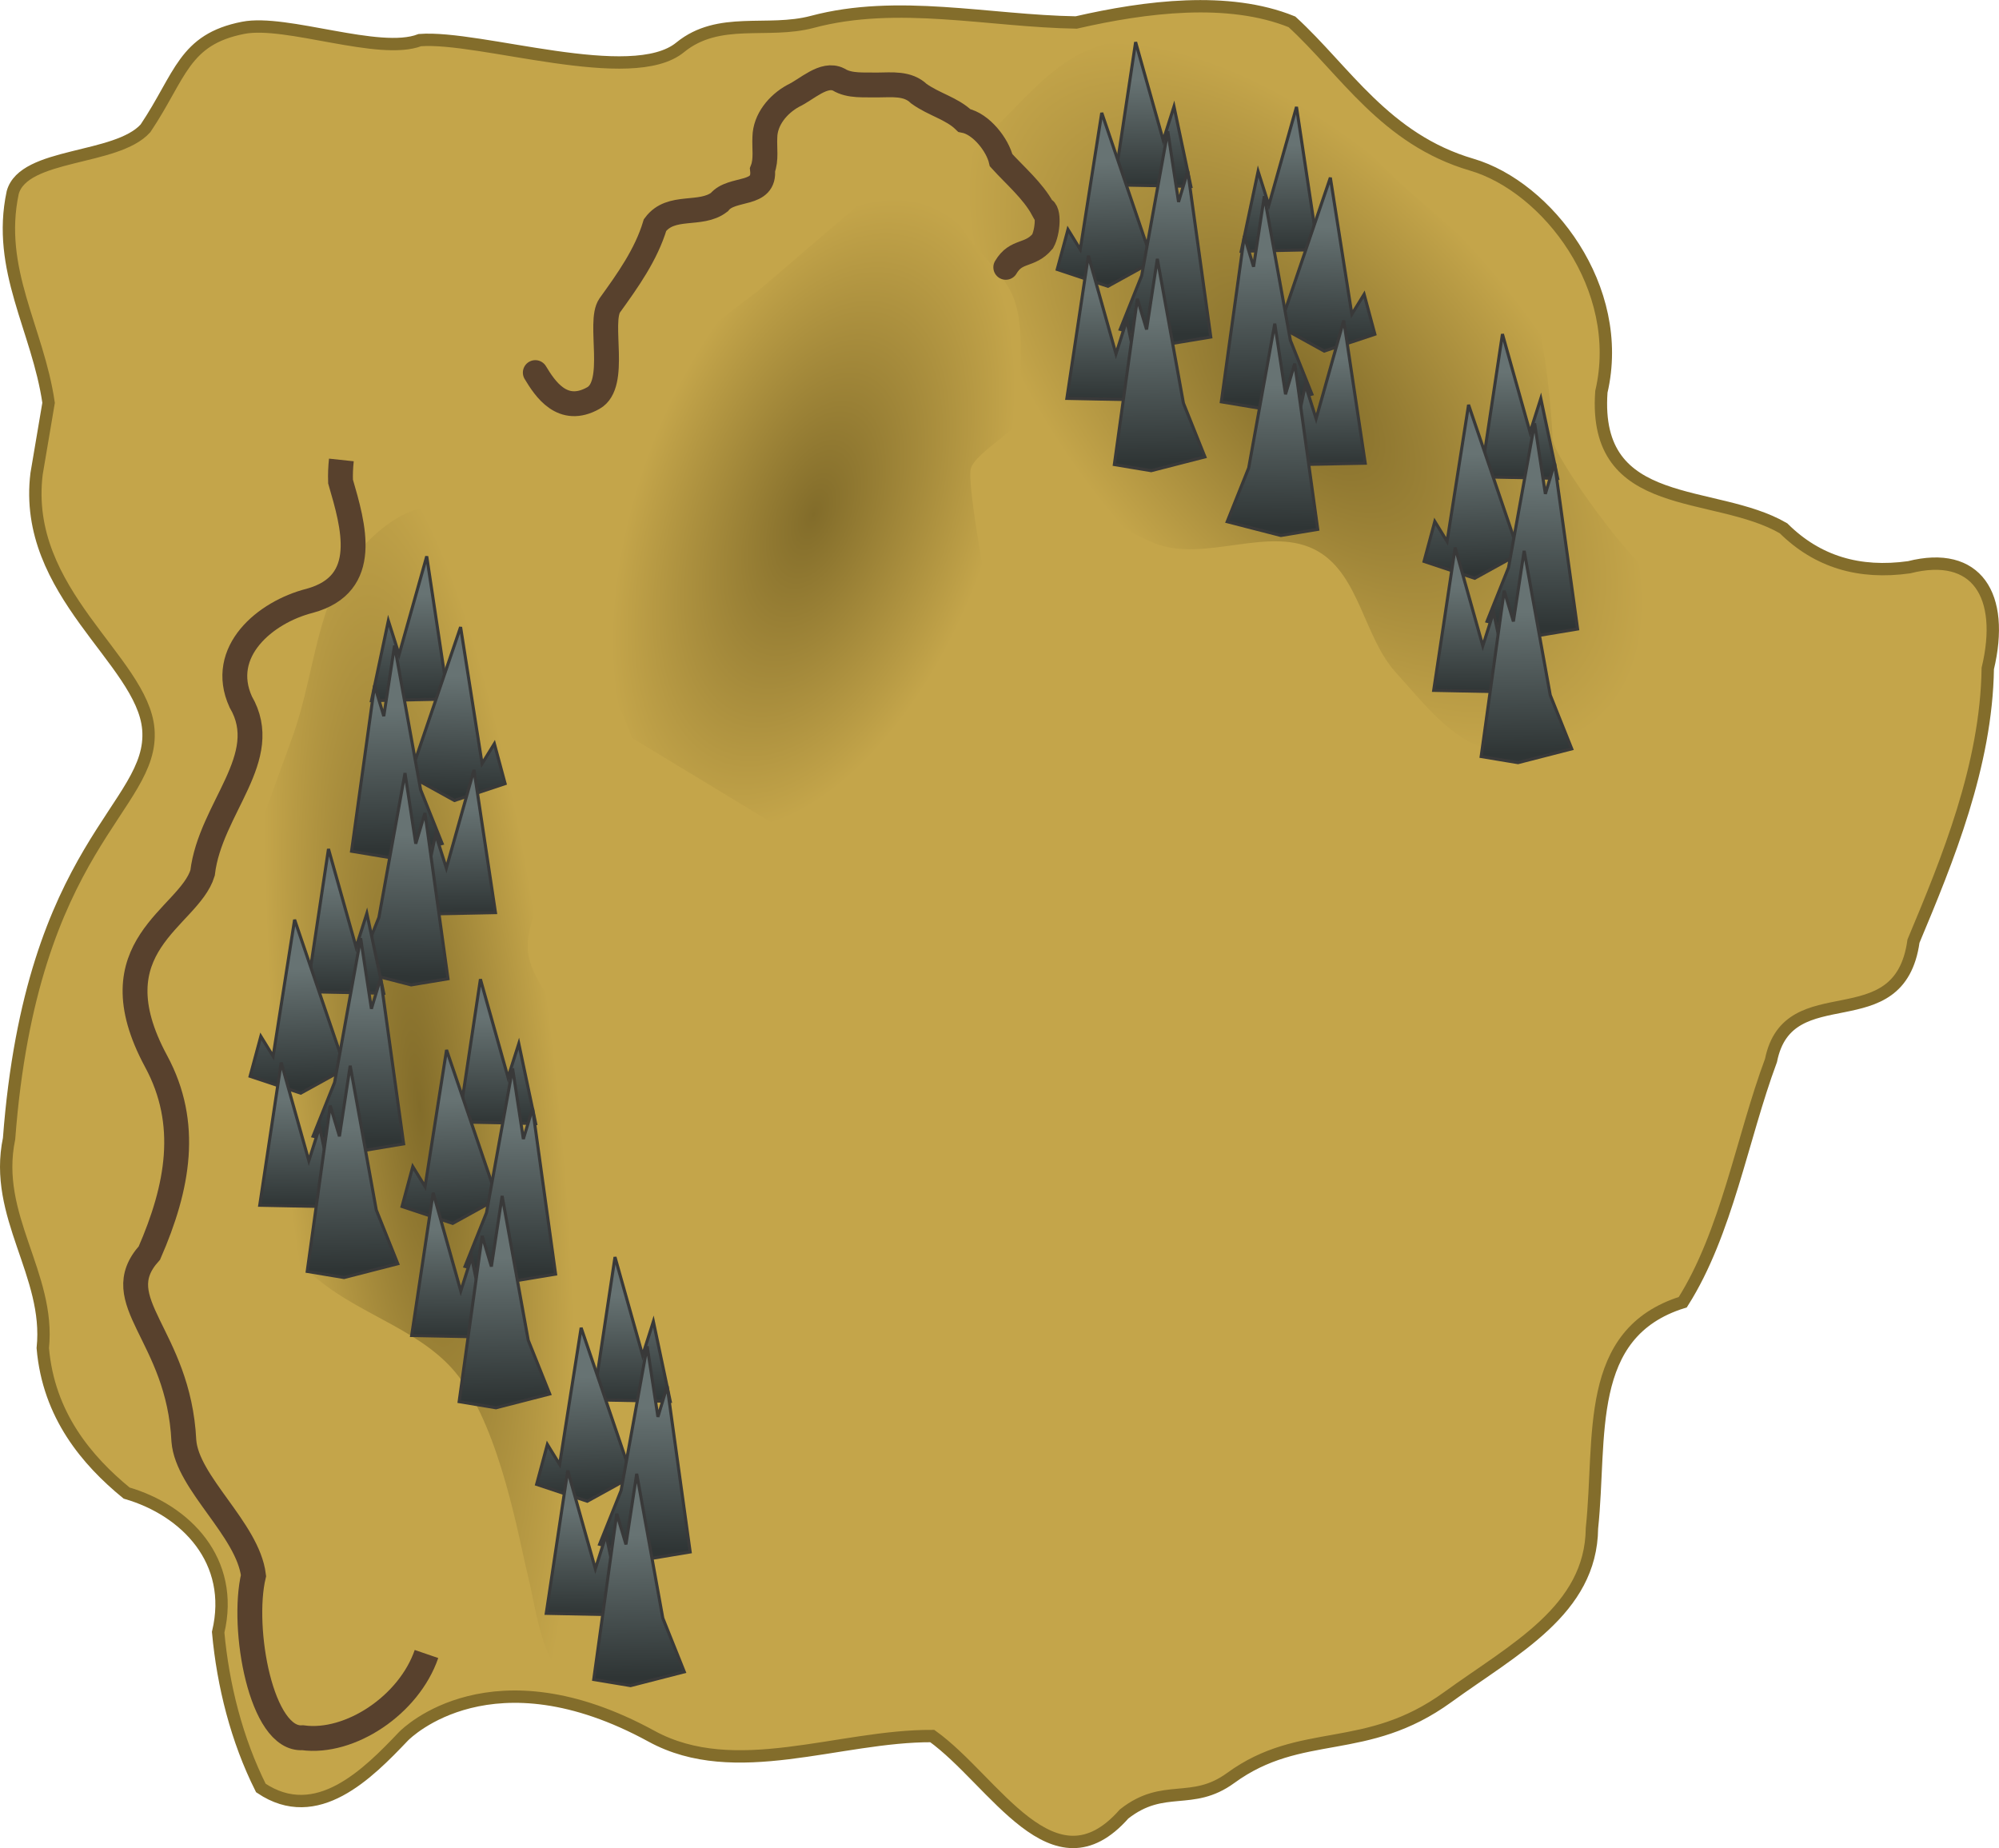 <?xml version="1.0" encoding="UTF-8" standalone="no"?>
<!-- Created with Inkscape (http://www.inkscape.org/) -->

<svg
   width="651.205"
   height="602.015"
   viewBox="0 0 183.785 169.902"
   version="1.1"
   id="svg1"
   inkscape:version="1.3 (0e150ed6c4, 2023-07-21)"
   sodipodi:docname="GameMap.svg"
   xml:space="preserve"
   xmlns:inkscape="http://www.inkscape.org/namespaces/inkscape"
   xmlns:sodipodi="http://sodipodi.sourceforge.net/DTD/sodipodi-0.dtd"
   xmlns:xlink="http://www.w3.org/1999/xlink"
   xmlns="http://www.w3.org/2000/svg"
   xmlns:svg="http://www.w3.org/2000/svg"
   xmlns:rdf="http://www.w3.org/1999/02/22-rdf-syntax-ns#"
   xmlns:cc="http://creativecommons.org/ns#"
   xmlns:dc="http://purl.org/dc/elements/1.1/"><sodipodi:namedview
     id="namedview1"
     pagecolor="#505050"
     bordercolor="#eeeeee"
     borderopacity="1"
     inkscape:showpageshadow="0"
     inkscape:pageopacity="1"
     inkscape:pagecheckerboard="0"
     inkscape:deskcolor="#d1d1d1"
     inkscape:document-units="px"
     inkscape:zoom="0.35355339"
     inkscape:cx="401.63665"
     inkscape:cy="138.59293"
     inkscape:window-width="1280"
     inkscape:window-height="961"
     inkscape:window-x="-8"
     inkscape:window-y="-8"
     inkscape:window-maximized="1"
     inkscape:current-layer="layer1"
     showgrid="false"
     units="px" /><defs
     id="defs1"><linearGradient
       id="linearGradient849"
       inkscape:collect="always"><stop
         style="stop-color:#826c2a;stop-opacity:1;"
         offset="0"
         id="stop848" /><stop
         style="stop-color:#c4a54a;stop-opacity:1;"
         offset="1"
         id="stop849" /></linearGradient><linearGradient
       id="linearGradient27"
       inkscape:collect="always"><stop
         style="stop-color:#677373;stop-opacity:1;"
         offset="0.289"
         id="stop27" /><stop
         style="stop-color:#2f3535;stop-opacity:1;"
         offset="1"
         id="stop28" /></linearGradient><linearGradient
       inkscape:collect="always"
       xlink:href="#linearGradient27"
       id="linearGradient664"
       gradientUnits="userSpaceOnUse"
       gradientTransform="translate(-1.783,-14.803)"
       x1="83.374"
       y1="119.178"
       x2="83.289"
       y2="133.007" /><linearGradient
       inkscape:collect="always"
       xlink:href="#linearGradient27"
       id="linearGradient665"
       gradientUnits="userSpaceOnUse"
       gradientTransform="translate(0.606,0.45)"
       x1="77.299"
       y1="111.065"
       x2="77.783"
       y2="126.305" /><linearGradient
       inkscape:collect="always"
       xlink:href="#linearGradient27"
       id="linearGradient666"
       gradientUnits="userSpaceOnUse"
       gradientTransform="matrix(-1,0,0,1,164.444,-10.129)"
       x1="79.569"
       y1="123.558"
       x2="79.777"
       y2="141.903" /><linearGradient
       inkscape:collect="always"
       xlink:href="#linearGradient27"
       id="linearGradient667"
       gradientUnits="userSpaceOnUse"
       gradientTransform="translate(-6.128,4.829)"
       x1="83.374"
       y1="119.178"
       x2="83.289"
       y2="133.007" /><linearGradient
       inkscape:collect="always"
       xlink:href="#linearGradient27"
       id="linearGradient668"
       gradientUnits="userSpaceOnUse"
       gradientTransform="translate(2.894,1.596)"
       x1="79.569"
       y1="123.558"
       x2="79.777"
       y2="141.903" /><linearGradient
       inkscape:collect="always"
       xlink:href="#linearGradient27"
       id="linearGradient685"
       gradientUnits="userSpaceOnUse"
       gradientTransform="translate(-1.783,-14.803)"
       x1="83.374"
       y1="119.178"
       x2="83.289"
       y2="133.007" /><linearGradient
       inkscape:collect="always"
       xlink:href="#linearGradient27"
       id="linearGradient686"
       gradientUnits="userSpaceOnUse"
       gradientTransform="translate(0.606,0.45)"
       x1="77.299"
       y1="111.065"
       x2="77.783"
       y2="126.305" /><linearGradient
       inkscape:collect="always"
       xlink:href="#linearGradient27"
       id="linearGradient687"
       gradientUnits="userSpaceOnUse"
       gradientTransform="matrix(-1,0,0,1,164.444,-10.129)"
       x1="79.569"
       y1="123.558"
       x2="79.777"
       y2="141.903" /><linearGradient
       inkscape:collect="always"
       xlink:href="#linearGradient27"
       id="linearGradient688"
       gradientUnits="userSpaceOnUse"
       gradientTransform="translate(-6.128,4.829)"
       x1="83.374"
       y1="119.178"
       x2="83.289"
       y2="133.007" /><linearGradient
       inkscape:collect="always"
       xlink:href="#linearGradient27"
       id="linearGradient689"
       gradientUnits="userSpaceOnUse"
       gradientTransform="translate(2.894,1.596)"
       x1="79.569"
       y1="123.558"
       x2="79.777"
       y2="141.903" /><linearGradient
       inkscape:collect="always"
       xlink:href="#linearGradient27"
       id="linearGradient803"
       gradientUnits="userSpaceOnUse"
       gradientTransform="translate(-1.783,-14.803)"
       x1="83.374"
       y1="119.178"
       x2="83.289"
       y2="133.007" /><linearGradient
       inkscape:collect="always"
       xlink:href="#linearGradient27"
       id="linearGradient804"
       gradientUnits="userSpaceOnUse"
       gradientTransform="translate(0.606,0.45)"
       x1="77.299"
       y1="111.065"
       x2="77.783"
       y2="126.305" /><linearGradient
       inkscape:collect="always"
       xlink:href="#linearGradient27"
       id="linearGradient805"
       gradientUnits="userSpaceOnUse"
       gradientTransform="matrix(-1,0,0,1,164.444,-10.129)"
       x1="79.569"
       y1="123.558"
       x2="79.777"
       y2="141.903" /><linearGradient
       inkscape:collect="always"
       xlink:href="#linearGradient27"
       id="linearGradient806"
       gradientUnits="userSpaceOnUse"
       gradientTransform="translate(-6.128,4.829)"
       x1="83.374"
       y1="119.178"
       x2="83.289"
       y2="133.007" /><linearGradient
       inkscape:collect="always"
       xlink:href="#linearGradient27"
       id="linearGradient807"
       gradientUnits="userSpaceOnUse"
       gradientTransform="translate(2.894,1.596)"
       x1="79.569"
       y1="123.558"
       x2="79.777"
       y2="141.903" /><linearGradient
       inkscape:collect="always"
       xlink:href="#linearGradient27"
       id="linearGradient817"
       gradientUnits="userSpaceOnUse"
       gradientTransform="translate(-1.783,-14.803)"
       x1="83.374"
       y1="119.178"
       x2="83.289"
       y2="133.007" /><linearGradient
       inkscape:collect="always"
       xlink:href="#linearGradient27"
       id="linearGradient818"
       gradientUnits="userSpaceOnUse"
       gradientTransform="translate(0.606,0.45)"
       x1="77.299"
       y1="111.065"
       x2="77.783"
       y2="126.305" /><linearGradient
       inkscape:collect="always"
       xlink:href="#linearGradient27"
       id="linearGradient819"
       gradientUnits="userSpaceOnUse"
       gradientTransform="matrix(-1,0,0,1,164.444,-10.129)"
       x1="79.569"
       y1="123.558"
       x2="79.777"
       y2="141.903" /><linearGradient
       inkscape:collect="always"
       xlink:href="#linearGradient27"
       id="linearGradient820"
       gradientUnits="userSpaceOnUse"
       gradientTransform="translate(-6.128,4.829)"
       x1="83.374"
       y1="119.178"
       x2="83.289"
       y2="133.007" /><linearGradient
       inkscape:collect="always"
       xlink:href="#linearGradient27"
       id="linearGradient821"
       gradientUnits="userSpaceOnUse"
       gradientTransform="translate(2.894,1.596)"
       x1="79.569"
       y1="123.558"
       x2="79.777"
       y2="141.903" /><linearGradient
       inkscape:collect="always"
       xlink:href="#linearGradient27"
       id="linearGradient825"
       gradientUnits="userSpaceOnUse"
       gradientTransform="translate(-1.783,-14.803)"
       x1="83.374"
       y1="119.178"
       x2="83.289"
       y2="133.007" /><linearGradient
       inkscape:collect="always"
       xlink:href="#linearGradient27"
       id="linearGradient826"
       gradientUnits="userSpaceOnUse"
       gradientTransform="translate(0.606,0.45)"
       x1="77.299"
       y1="111.065"
       x2="77.783"
       y2="126.305" /><linearGradient
       inkscape:collect="always"
       xlink:href="#linearGradient27"
       id="linearGradient827"
       gradientUnits="userSpaceOnUse"
       gradientTransform="matrix(-1,0,0,1,164.444,-10.129)"
       x1="79.569"
       y1="123.558"
       x2="79.777"
       y2="141.903" /><linearGradient
       inkscape:collect="always"
       xlink:href="#linearGradient27"
       id="linearGradient828"
       gradientUnits="userSpaceOnUse"
       gradientTransform="translate(-6.128,4.829)"
       x1="83.374"
       y1="119.178"
       x2="83.289"
       y2="133.007" /><linearGradient
       inkscape:collect="always"
       xlink:href="#linearGradient27"
       id="linearGradient829"
       gradientUnits="userSpaceOnUse"
       gradientTransform="translate(2.894,1.596)"
       x1="79.569"
       y1="123.558"
       x2="79.777"
       y2="141.903" /><linearGradient
       inkscape:collect="always"
       xlink:href="#linearGradient27"
       id="linearGradient833"
       gradientUnits="userSpaceOnUse"
       gradientTransform="translate(-1.783,-14.803)"
       x1="83.374"
       y1="119.178"
       x2="83.289"
       y2="133.007" /><linearGradient
       inkscape:collect="always"
       xlink:href="#linearGradient27"
       id="linearGradient834"
       gradientUnits="userSpaceOnUse"
       gradientTransform="translate(0.606,0.45)"
       x1="77.299"
       y1="111.065"
       x2="77.783"
       y2="126.305" /><linearGradient
       inkscape:collect="always"
       xlink:href="#linearGradient27"
       id="linearGradient835"
       gradientUnits="userSpaceOnUse"
       gradientTransform="matrix(-1,0,0,1,164.444,-10.129)"
       x1="79.569"
       y1="123.558"
       x2="79.777"
       y2="141.903" /><linearGradient
       inkscape:collect="always"
       xlink:href="#linearGradient27"
       id="linearGradient836"
       gradientUnits="userSpaceOnUse"
       gradientTransform="translate(-6.128,4.829)"
       x1="83.374"
       y1="119.178"
       x2="83.289"
       y2="133.007" /><linearGradient
       inkscape:collect="always"
       xlink:href="#linearGradient27"
       id="linearGradient837"
       gradientUnits="userSpaceOnUse"
       gradientTransform="translate(2.894,1.596)"
       x1="79.569"
       y1="123.558"
       x2="79.777"
       y2="141.903" /><linearGradient
       inkscape:collect="always"
       xlink:href="#linearGradient27"
       id="linearGradient842"
       gradientUnits="userSpaceOnUse"
       gradientTransform="translate(-1.783,-14.803)"
       x1="83.374"
       y1="119.178"
       x2="83.289"
       y2="133.007" /><linearGradient
       inkscape:collect="always"
       xlink:href="#linearGradient27"
       id="linearGradient843"
       gradientUnits="userSpaceOnUse"
       gradientTransform="translate(0.606,0.45)"
       x1="77.299"
       y1="111.065"
       x2="77.783"
       y2="126.305" /><linearGradient
       inkscape:collect="always"
       xlink:href="#linearGradient27"
       id="linearGradient844"
       gradientUnits="userSpaceOnUse"
       gradientTransform="matrix(-1,0,0,1,164.444,-10.129)"
       x1="79.569"
       y1="123.558"
       x2="79.777"
       y2="141.903" /><linearGradient
       inkscape:collect="always"
       xlink:href="#linearGradient27"
       id="linearGradient845"
       gradientUnits="userSpaceOnUse"
       gradientTransform="translate(-6.128,4.829)"
       x1="83.374"
       y1="119.178"
       x2="83.289"
       y2="133.007" /><linearGradient
       inkscape:collect="always"
       xlink:href="#linearGradient27"
       id="linearGradient846"
       gradientUnits="userSpaceOnUse"
       gradientTransform="translate(2.894,1.596)"
       x1="79.569"
       y1="123.558"
       x2="79.777"
       y2="141.903" /><radialGradient
       inkscape:collect="always"
       xlink:href="#linearGradient849"
       id="radialGradient848"
       cx="130.144"
       cy="38.501"
       fx="130.144"
       fy="38.501"
       r="32.501"
       gradientTransform="matrix(0.468,-0.429,0.836,0.911,37.074,59.273)"
       gradientUnits="userSpaceOnUse" /><radialGradient
       inkscape:collect="always"
       xlink:href="#linearGradient849"
       id="radialGradient851"
       cx="67.099"
       cy="106.162"
       fx="67.099"
       fy="106.162"
       r="25.562"
       gradientTransform="matrix(-0.5,0.052,-0.25,-2.403,108.789,355.35)"
       gradientUnits="userSpaceOnUse" /><radialGradient
       inkscape:collect="always"
       xlink:href="#linearGradient849"
       id="radialGradient852"
       cx="80.867"
       cy="49.156"
       fx="80.867"
       fy="49.156"
       r="21.043"
       gradientTransform="matrix(0.723,0.27,-0.507,1.357,51.385,-39.225)"
       gradientUnits="userSpaceOnUse" /></defs><g
     inkscape:label="Layer 1"
     inkscape:groupmode="layer"
     id="layer1"
     transform="translate(-10.13,-2.033)"><path
       style="fill:#c4a54a;fill-opacity:1;fill-rule:evenodd;stroke:#836d2b;stroke-width:1.136;stroke-linecap:butt;stroke-linejoin:miter;stroke-dasharray:none;stroke-opacity:1"
       d="m 13.493,45.589 c -1.343,10.94 9.753,17.147 10.275,23.483 0.592,7.191 -10.751,10.49 -12.804,37.643 -1.491,7.12 3.81,12.471 3.1,19.251 0.529,6.177 4.048,10.329 7.705,13.327 5.459,1.588 9.979,6.229 8.419,12.796 0.448,4.899 1.709,9.895 3.925,14.318 5.139,3.459 9.838,-1.31 13.122,-4.761 0.352,-0.357 8.148,-8.004 22.802,0.006 7.679,4.197 17.209,-0.061 25.805,-0.021 5.719,4.108 11.121,14.547 17.637,7.163 3.658,-2.879 6.213,-0.692 9.799,-3.307 6.489,-4.731 12.404,-1.951 19.963,-7.438 6.067,-4.404 13.172,-7.981 13.25,-15.517 0.892,-8.403 -0.782,-17.932 8.351,-20.785 4.046,-6.383 5.452,-15.074 8.111,-22.226 1.599,-7.979 11.806,-1.687 13.1,-10.967 3.136,-7.481 6.696,-16.149 6.83,-25.062 1.604,-6.722 -1.013,-10.889 -7.243,-9.309 -4.56,0.636 -8.41,-0.485 -11.534,-3.582 -6.361,-3.702 -17.553,-1.317 -16.748,-12.548 2.229,-9.572 -4.992,-18.85 -11.912,-20.88 -7.987,-2.342 -11.643,-8.653 -16.535,-13.132 -5.842,-2.373 -13.459,-1.402 -19.836,0.059 -8.081,-0.132 -16.418,-2.147 -24.256,-0.059 -4.14,1.103 -8.58,-0.56 -12.146,2.337 -4.437,3.667 -18.41,-1.085 -23.942,-0.658 -3.724,1.439 -12.275,-1.904 -16.238,-1.131 -5.487,1.071 -5.739,4.391 -8.985,9.238 -2.664,2.965 -11.192,2.227 -12.208,5.903 -1.517,7.1 2.31,12.553 3.297,19.333 z"
       id="path124-9"
       inkscape:export-filename="..\..\Binary\Data\Sprites\Map\Map1FW.svg"
       inkscape:export-xdpi="96"
       inkscape:export-ydpi="96"
       sodipodi:nodetypes="csccccccsccssccccccccsccsccscccc" /><path
       style="fill:url(#radialGradient852);fill-rule:evenodd;stroke:none;stroke-width:0.282px;stroke-linecap:butt;stroke-linejoin:miter;stroke-opacity:1"
       d="M 91,19.196 79.825,28.775 c 0,0 -12.373,9.18 -12.772,11.175 -0.399,1.996 -3.991,17.162 -3.991,17.162 l 5.189,12.772 13.171,7.982 14.368,-3.193 5.987,-4.789 -0.399,-10.776 c 0,0 -2.395,-12.373 -1.996,-13.969 0.399,-1.596 5.189,-3.991 5.588,-5.987 0.399,-1.996 0,-9.978 0,-9.978 l -5.987,-8.781 z"
       id="path851" /><path
       style="fill:url(#radialGradient851);fill-rule:evenodd;stroke:none;stroke-width:0.282px;stroke-linecap:butt;stroke-linejoin:miter;stroke-opacity:1"
       d="m 43.105,52.723 c 1.872,-2.158 4.777,-4.522 7.583,-3.991 3.8,0.719 7.184,7.184 7.583,8.781 0.399,1.596 2.817,8.669 3.193,13.171 0.311,3.722 -0.187,7.491 -0.798,11.175 -0.428,2.579 -2.237,4.981 -1.996,7.583 0.258,2.785 2.81,4.898 3.592,7.583 0.9,3.09 -0.084,6.627 1.197,9.579 1.241,2.859 4.325,4.547 5.987,7.184 1.872,2.972 4.789,7.184 4.39,9.579 -0.399,2.395 5.218,7.863 5.588,12.373 0.337,4.117 -2.392,7.921 -3.193,11.974 -0.598,3.027 1.087,7.105 -1.197,9.18 -2.957,2.684 -8.609,2.549 -11.974,0.399 -3.165,-2.022 -3.592,-7.184 -4.39,-10.377 -0.798,-3.193 -2.456,-13.208 -6.386,-18.36 -3.133,-4.108 -8.758,-5.528 -12.772,-8.781 -2.851,-2.311 -6.175,-4.389 -7.982,-7.583 -2.416,-4.27 -3.291,-9.463 -3.193,-14.368 0.094,-4.678 2.217,-9.098 3.592,-13.57 1.534,-4.987 3.446,-9.849 5.189,-14.768 1.981,-5.593 2.098,-12.282 5.987,-16.763 z"
       id="path849"
       sodipodi:nodetypes="ssssssssssssssssssssss" /><path
       style="fill:url(#radialGradient848);fill-rule:evenodd;stroke:none;stroke-width:0.282px;stroke-linecap:butt;stroke-linejoin:miter;stroke-opacity:1"
       d="m 104.969,41.547 c 2.336,4.515 6.494,8.395 11.175,10.377 4.662,1.974 10.789,-1.744 15.167,0.798 3.83,2.224 4.201,7.902 7.184,11.175 2.617,2.872 5.343,6.568 9.18,7.184 3.49,0.561 7.497,-1.074 9.978,-3.592 3.16,-3.206 5.987,-12.373 4.39,-12.772 -1.596,-0.399 -9.18,-10.776 -9.18,-12.373 0,-1.596 -0.798,-11.575 -2.395,-13.171 -1.596,-1.596 -7.151,-6.424 -10.776,-9.579 -3.56,-3.098 -6.593,-6.997 -10.776,-9.18 -5.121,-2.672 -11.076,-5.401 -16.763,-4.39 -3.67,0.652 -6.586,3.709 -9.18,6.386 -2.208,2.279 -5.142,4.809 -5.189,7.982 -0.053,3.582 4.394,5.802 5.588,9.18 1.342,3.796 -0.254,8.397 1.596,11.974 z"
       id="path846"
       sodipodi:nodetypes="ssssssssssssssss" /><g
       id="g514"
       inkscape:export-filename="..\Binary\Data\Sprites\Map\Map1\PicMountain.svg"
       inkscape:export-xdpi="20.716784"
       inkscape:export-ydpi="20.716784"
       transform="translate(-14.519,12.711)"
       style="opacity:1"><path
         style="fill:url(#linearGradient685);fill-rule:evenodd;stroke:#393939;stroke-width:0.282px;stroke-linecap:butt;stroke-linejoin:miter;stroke-opacity:1"
         d="m 79.215,118.009 1.976,-13.123 2.54,9.031 0.988,-3.104 1.552,7.338 z"
         id="path510" /><path
         style="fill:url(#linearGradient686);fill-rule:evenodd;stroke:#393939;stroke-width:0.282px;stroke-linecap:butt;stroke-linejoin:miter;stroke-opacity:1"
         d="m 73.984,125.783 0.988,-3.669 1.129,1.834 1.976,-12.559 4.657,13.688 -4.092,2.258 z"
         id="path511" /><path
         style="fill:url(#linearGradient687);fill-rule:evenodd;stroke:#393939;stroke-width:0.282px;stroke-linecap:butt;stroke-linejoin:miter;stroke-opacity:1"
         d="m 88.102,131.997 -2.117,-15.24 -0.847,2.822 -0.988,-6.491 -2.399,13.264 -1.976,4.939 4.939,1.27 z"
         id="path512" /><path
         style="fill:url(#linearGradient688);fill-rule:evenodd;stroke:#393939;stroke-width:0.282px;stroke-linecap:butt;stroke-linejoin:miter;stroke-opacity:1"
         d="m 74.87,137.641 1.976,-13.123 2.54,9.031 0.988,-3.104 1.552,7.338 z"
         id="path513" /><path
         style="fill:url(#linearGradient689);fill-rule:evenodd;stroke:#393939;stroke-width:0.282;stroke-linecap:butt;stroke-linejoin:miter;stroke-dasharray:none;stroke-opacity:1"
         d="m 79.235,143.722 2.117,-15.24 0.847,2.822 0.988,-6.491 2.399,13.264 1.976,4.939 -4.939,1.27 z"
         id="path514" /></g><g
       id="g803"
       inkscape:export-filename="..\Binary\Data\Sprites\Map\Map1\PicMountain.svg"
       inkscape:export-xdpi="20.716784"
       inkscape:export-ydpi="20.716784"
       transform="matrix(-1,0,0,1,210.518,-93.024)"
       style="opacity:1"><path
         style="fill:url(#linearGradient803);fill-rule:evenodd;stroke:#393939;stroke-width:0.282px;stroke-linecap:butt;stroke-linejoin:miter;stroke-opacity:1"
         d="m 79.215,118.009 1.976,-13.123 2.54,9.031 0.988,-3.104 1.552,7.338 z"
         id="path799" /><path
         style="fill:url(#linearGradient804);fill-rule:evenodd;stroke:#393939;stroke-width:0.282px;stroke-linecap:butt;stroke-linejoin:miter;stroke-opacity:1"
         d="m 73.984,125.783 0.988,-3.669 1.129,1.834 1.976,-12.559 4.657,13.688 -4.092,2.258 z"
         id="path800" /><path
         style="fill:url(#linearGradient805);fill-rule:evenodd;stroke:#393939;stroke-width:0.282px;stroke-linecap:butt;stroke-linejoin:miter;stroke-opacity:1"
         d="m 88.102,131.997 -2.117,-15.24 -0.847,2.822 -0.988,-6.491 -2.399,13.264 -1.976,4.939 4.939,1.27 z"
         id="path801" /><path
         style="fill:url(#linearGradient806);fill-rule:evenodd;stroke:#393939;stroke-width:0.282px;stroke-linecap:butt;stroke-linejoin:miter;stroke-opacity:1"
         d="m 74.87,137.641 1.976,-13.123 2.54,9.031 0.988,-3.104 1.552,7.338 z"
         id="path802" /><path
         style="fill:url(#linearGradient807);fill-rule:evenodd;stroke:#393939;stroke-width:0.282;stroke-linecap:butt;stroke-linejoin:miter;stroke-dasharray:none;stroke-opacity:1"
         d="m 79.235,143.722 2.117,-15.24 0.847,2.822 0.988,-6.491 2.399,13.264 1.976,4.939 -4.939,1.27 z"
         id="path803" /></g><g
       id="g833"
       inkscape:export-filename="..\Binary\Data\Sprites\Map\Map1\PicMountain.svg"
       inkscape:export-xdpi="20.716784"
       inkscape:export-ydpi="20.716784"
       transform="translate(33.346,-98.982)"
       style="opacity:1"><path
         style="fill:url(#linearGradient833);fill-rule:evenodd;stroke:#393939;stroke-width:0.282px;stroke-linecap:butt;stroke-linejoin:miter;stroke-opacity:1"
         d="m 79.215,118.009 1.976,-13.123 2.54,9.031 0.988,-3.104 1.552,7.338 z"
         id="path829" /><path
         style="fill:url(#linearGradient834);fill-rule:evenodd;stroke:#393939;stroke-width:0.282px;stroke-linecap:butt;stroke-linejoin:miter;stroke-opacity:1"
         d="m 73.984,125.783 0.988,-3.669 1.129,1.834 1.976,-12.559 4.657,13.688 -4.092,2.258 z"
         id="path830" /><path
         style="fill:url(#linearGradient835);fill-rule:evenodd;stroke:#393939;stroke-width:0.282px;stroke-linecap:butt;stroke-linejoin:miter;stroke-opacity:1"
         d="m 88.102,131.997 -2.117,-15.24 -0.847,2.822 -0.988,-6.491 -2.399,13.264 -1.976,4.939 4.939,1.27 z"
         id="path831" /><path
         style="fill:url(#linearGradient836);fill-rule:evenodd;stroke:#393939;stroke-width:0.282px;stroke-linecap:butt;stroke-linejoin:miter;stroke-opacity:1"
         d="m 74.87,137.641 1.976,-13.123 2.54,9.031 0.988,-3.104 1.552,7.338 z"
         id="path832" /><path
         style="fill:url(#linearGradient837);fill-rule:evenodd;stroke:#393939;stroke-width:0.282;stroke-linecap:butt;stroke-linejoin:miter;stroke-dasharray:none;stroke-opacity:1"
         d="m 79.235,143.722 2.117,-15.24 0.847,2.822 0.988,-6.491 2.399,13.264 1.976,4.939 -4.939,1.27 z"
         id="path833" /></g><path
       style="fill:none;fill-rule:evenodd;stroke:#58412d;stroke-width:2.286;stroke-linecap:round;stroke-linejoin:miter;stroke-dasharray:none;stroke-opacity:1"
       d="m 102.6,26.609 c 0.971,-1.649 2.195,-0.965 3.393,-2.395 0.457,-0.831 0.637,-2.851 0,-2.993 -0.909,-1.664 -2.559,-3.065 -3.821,-4.457 -0.329,-1.409 -1.836,-3.354 -3.388,-3.655 -1.134,-1.106 -2.789,-1.47 -4.168,-2.46 -1.041,-1.002 -2.481,-0.809 -3.806,-0.803 -1.195,-0.034 -2.562,0.129 -3.575,-0.499 -1.36,-0.686 -2.934,0.922 -4.187,1.502 -1.401,0.773 -2.564,2.181 -2.598,3.787 -0.054,1.007 0.156,2.067 -0.215,3.005 0.272,2.483 -2.812,1.553 -3.976,2.982 -1.733,1.321 -4.436,0.126 -5.904,2.098 -0.824,2.736 -2.51,5.092 -4.165,7.389 -1.075,1.539 0.761,7.237 -1.501,8.515 -2.849,1.608 -4.457,-0.868 -5.344,-2.339"
       id="path569"
       sodipodi:nodetypes="ccccccccccccccsc" /><path
       style="fill:none;fill-rule:evenodd;stroke:#58412d;stroke-width:2.286;stroke-linecap:butt;stroke-linejoin:miter;stroke-dasharray:none;stroke-opacity:1"
       d="m 49.34,154.088 c -1.61,4.693 -7.028,8.292 -11.381,7.699 -3.832,0.282 -5.671,-10.068 -4.522,-14.91 -0.527,-4.257 -6.094,-8.483 -6.402,-12.374 -0.475,-9.801 -7.161,-12.849 -3.168,-17.281 2.643,-6.067 3.71,-11.891 0.619,-17.614 -5.753,-10.651 2.992,-13.158 4.267,-17.321 0.709,-5.976 6.512,-10.6 3.509,-15.73 -2.091,-4.602 2.239,-8.25 6.347,-9.292 5.626,-1.538 4.006,-6.917 2.83,-10.966 -0.024,-0.661 0.006,-1.324 0.076,-1.982"
       id="path570"
       sodipodi:nodetypes="cccccscccca" /><g
       id="g575"
       inkscape:export-filename="..\Binary\Data\Sprites\Map\Map1\PicMountain.svg"
       inkscape:export-xdpi="20.716784"
       inkscape:export-ydpi="20.716784"
       transform="matrix(-1,0,0,1,130.553,-51.709)"
       style="opacity:1"><path
         style="fill:url(#linearGradient664);fill-rule:evenodd;stroke:#393939;stroke-width:0.282px;stroke-linecap:butt;stroke-linejoin:miter;stroke-opacity:1"
         d="m 79.215,118.009 1.976,-13.123 2.54,9.031 0.988,-3.104 1.552,7.338 z"
         id="path571" /><path
         style="fill:url(#linearGradient665);fill-rule:evenodd;stroke:#393939;stroke-width:0.282px;stroke-linecap:butt;stroke-linejoin:miter;stroke-opacity:1"
         d="m 73.984,125.783 0.988,-3.669 1.129,1.834 1.976,-12.559 4.657,13.688 -4.092,2.258 z"
         id="path572" /><path
         style="fill:url(#linearGradient666);fill-rule:evenodd;stroke:#393939;stroke-width:0.282px;stroke-linecap:butt;stroke-linejoin:miter;stroke-opacity:1"
         d="m 88.102,131.997 -2.117,-15.24 -0.847,2.822 -0.988,-6.491 -2.399,13.264 -1.976,4.939 4.939,1.27 z"
         id="path573" /><path
         style="fill:url(#linearGradient667);fill-rule:evenodd;stroke:#393939;stroke-width:0.282px;stroke-linecap:butt;stroke-linejoin:miter;stroke-opacity:1"
         d="m 74.87,137.641 1.976,-13.123 2.54,9.031 0.988,-3.104 1.552,7.338 z"
         id="path574" /><path
         style="fill:url(#linearGradient668);fill-rule:evenodd;stroke:#393939;stroke-width:0.282;stroke-linecap:butt;stroke-linejoin:miter;stroke-dasharray:none;stroke-opacity:1"
         d="m 79.235,143.722 2.117,-15.24 0.847,2.822 0.988,-6.491 2.399,13.264 1.976,4.939 -4.939,1.27 z"
         id="path575" /></g><g
       id="g817"
       inkscape:export-filename="..\Binary\Data\Sprites\Map\Map1\PicMountain.svg"
       inkscape:export-xdpi="20.716784"
       inkscape:export-ydpi="20.716784"
       transform="translate(-40.861,-24.806)"
       style="opacity:1"><path
         style="fill:url(#linearGradient817);fill-rule:evenodd;stroke:#393939;stroke-width:0.282px;stroke-linecap:butt;stroke-linejoin:miter;stroke-opacity:1"
         d="m 79.215,118.009 1.976,-13.123 2.54,9.031 0.988,-3.104 1.552,7.338 z"
         id="path813" /><path
         style="fill:url(#linearGradient818);fill-rule:evenodd;stroke:#393939;stroke-width:0.282px;stroke-linecap:butt;stroke-linejoin:miter;stroke-opacity:1"
         d="m 73.984,125.783 0.988,-3.669 1.129,1.834 1.976,-12.559 4.657,13.688 -4.092,2.258 z"
         id="path814" /><path
         style="fill:url(#linearGradient819);fill-rule:evenodd;stroke:#393939;stroke-width:0.282px;stroke-linecap:butt;stroke-linejoin:miter;stroke-opacity:1"
         d="m 88.102,131.997 -2.117,-15.24 -0.847,2.822 -0.988,-6.491 -2.399,13.264 -1.976,4.939 4.939,1.27 z"
         id="path815" /><path
         style="fill:url(#linearGradient820);fill-rule:evenodd;stroke:#393939;stroke-width:0.282px;stroke-linecap:butt;stroke-linejoin:miter;stroke-opacity:1"
         d="m 74.87,137.641 1.976,-13.123 2.54,9.031 0.988,-3.104 1.552,7.338 z"
         id="path816" /><path
         style="fill:url(#linearGradient821);fill-rule:evenodd;stroke:#393939;stroke-width:0.282;stroke-linecap:butt;stroke-linejoin:miter;stroke-dasharray:none;stroke-opacity:1"
         d="m 79.235,143.722 2.117,-15.24 0.847,2.822 0.988,-6.491 2.399,13.264 1.976,4.939 -4.939,1.27 z"
         id="path817" /></g><g
       id="g825"
       inkscape:export-filename="..\Binary\Data\Sprites\Map\Map1\PicMountain.svg"
       inkscape:export-xdpi="20.716784"
       inkscape:export-ydpi="20.716784"
       transform="translate(-26.892,-12.833)"
       style="opacity:1"><path
         style="fill:url(#linearGradient825);fill-rule:evenodd;stroke:#393939;stroke-width:0.282px;stroke-linecap:butt;stroke-linejoin:miter;stroke-opacity:1"
         d="m 79.215,118.009 1.976,-13.123 2.54,9.031 0.988,-3.104 1.552,7.338 z"
         id="path821" /><path
         style="fill:url(#linearGradient826);fill-rule:evenodd;stroke:#393939;stroke-width:0.282px;stroke-linecap:butt;stroke-linejoin:miter;stroke-opacity:1"
         d="m 73.984,125.783 0.988,-3.669 1.129,1.834 1.976,-12.559 4.657,13.688 -4.092,2.258 z"
         id="path822" /><path
         style="fill:url(#linearGradient827);fill-rule:evenodd;stroke:#393939;stroke-width:0.282px;stroke-linecap:butt;stroke-linejoin:miter;stroke-opacity:1"
         d="m 88.102,131.997 -2.117,-15.24 -0.847,2.822 -0.988,-6.491 -2.399,13.264 -1.976,4.939 4.939,1.27 z"
         id="path823" /><path
         style="fill:url(#linearGradient828);fill-rule:evenodd;stroke:#393939;stroke-width:0.282px;stroke-linecap:butt;stroke-linejoin:miter;stroke-opacity:1"
         d="m 74.87,137.641 1.976,-13.123 2.54,9.031 0.988,-3.104 1.552,7.338 z"
         id="path824" /><path
         style="fill:url(#linearGradient829);fill-rule:evenodd;stroke:#393939;stroke-width:0.282;stroke-linecap:butt;stroke-linejoin:miter;stroke-dasharray:none;stroke-opacity:1"
         d="m 79.235,143.722 2.117,-15.24 0.847,2.822 0.988,-6.491 2.399,13.264 1.976,4.939 -4.939,1.27 z"
         id="path825" /></g><g
       id="g842"
       inkscape:export-filename="..\Binary\Data\Sprites\Map\Map1\PicMountain.svg"
       inkscape:export-xdpi="20.716784"
       inkscape:export-ydpi="20.716784"
       transform="translate(67.071,-72.14)"
       style="opacity:1"><path
         style="fill:url(#linearGradient842);fill-rule:evenodd;stroke:#393939;stroke-width:0.282px;stroke-linecap:butt;stroke-linejoin:miter;stroke-opacity:1"
         d="m 79.215,118.009 1.976,-13.123 2.54,9.031 0.988,-3.104 1.552,7.338 z"
         id="path838" /><path
         style="fill:url(#linearGradient843);fill-rule:evenodd;stroke:#393939;stroke-width:0.282px;stroke-linecap:butt;stroke-linejoin:miter;stroke-opacity:1"
         d="m 73.984,125.783 0.988,-3.669 1.129,1.834 1.976,-12.559 4.657,13.688 -4.092,2.258 z"
         id="path839" /><path
         style="fill:url(#linearGradient844);fill-rule:evenodd;stroke:#393939;stroke-width:0.282px;stroke-linecap:butt;stroke-linejoin:miter;stroke-opacity:1"
         d="m 88.102,131.997 -2.117,-15.24 -0.847,2.822 -0.988,-6.491 -2.399,13.264 -1.976,4.939 4.939,1.27 z"
         id="path840" /><path
         style="fill:url(#linearGradient845);fill-rule:evenodd;stroke:#393939;stroke-width:0.282px;stroke-linecap:butt;stroke-linejoin:miter;stroke-opacity:1"
         d="m 74.87,137.641 1.976,-13.123 2.54,9.031 0.988,-3.104 1.552,7.338 z"
         id="path841" /><path
         style="fill:url(#linearGradient846);fill-rule:evenodd;stroke:#393939;stroke-width:0.282;stroke-linecap:butt;stroke-linejoin:miter;stroke-dasharray:none;stroke-opacity:1"
         d="m 79.235,143.722 2.117,-15.24 0.847,2.822 0.988,-6.491 2.399,13.264 1.976,4.939 -4.939,1.27 z"
         id="path842" /></g></g></svg>
